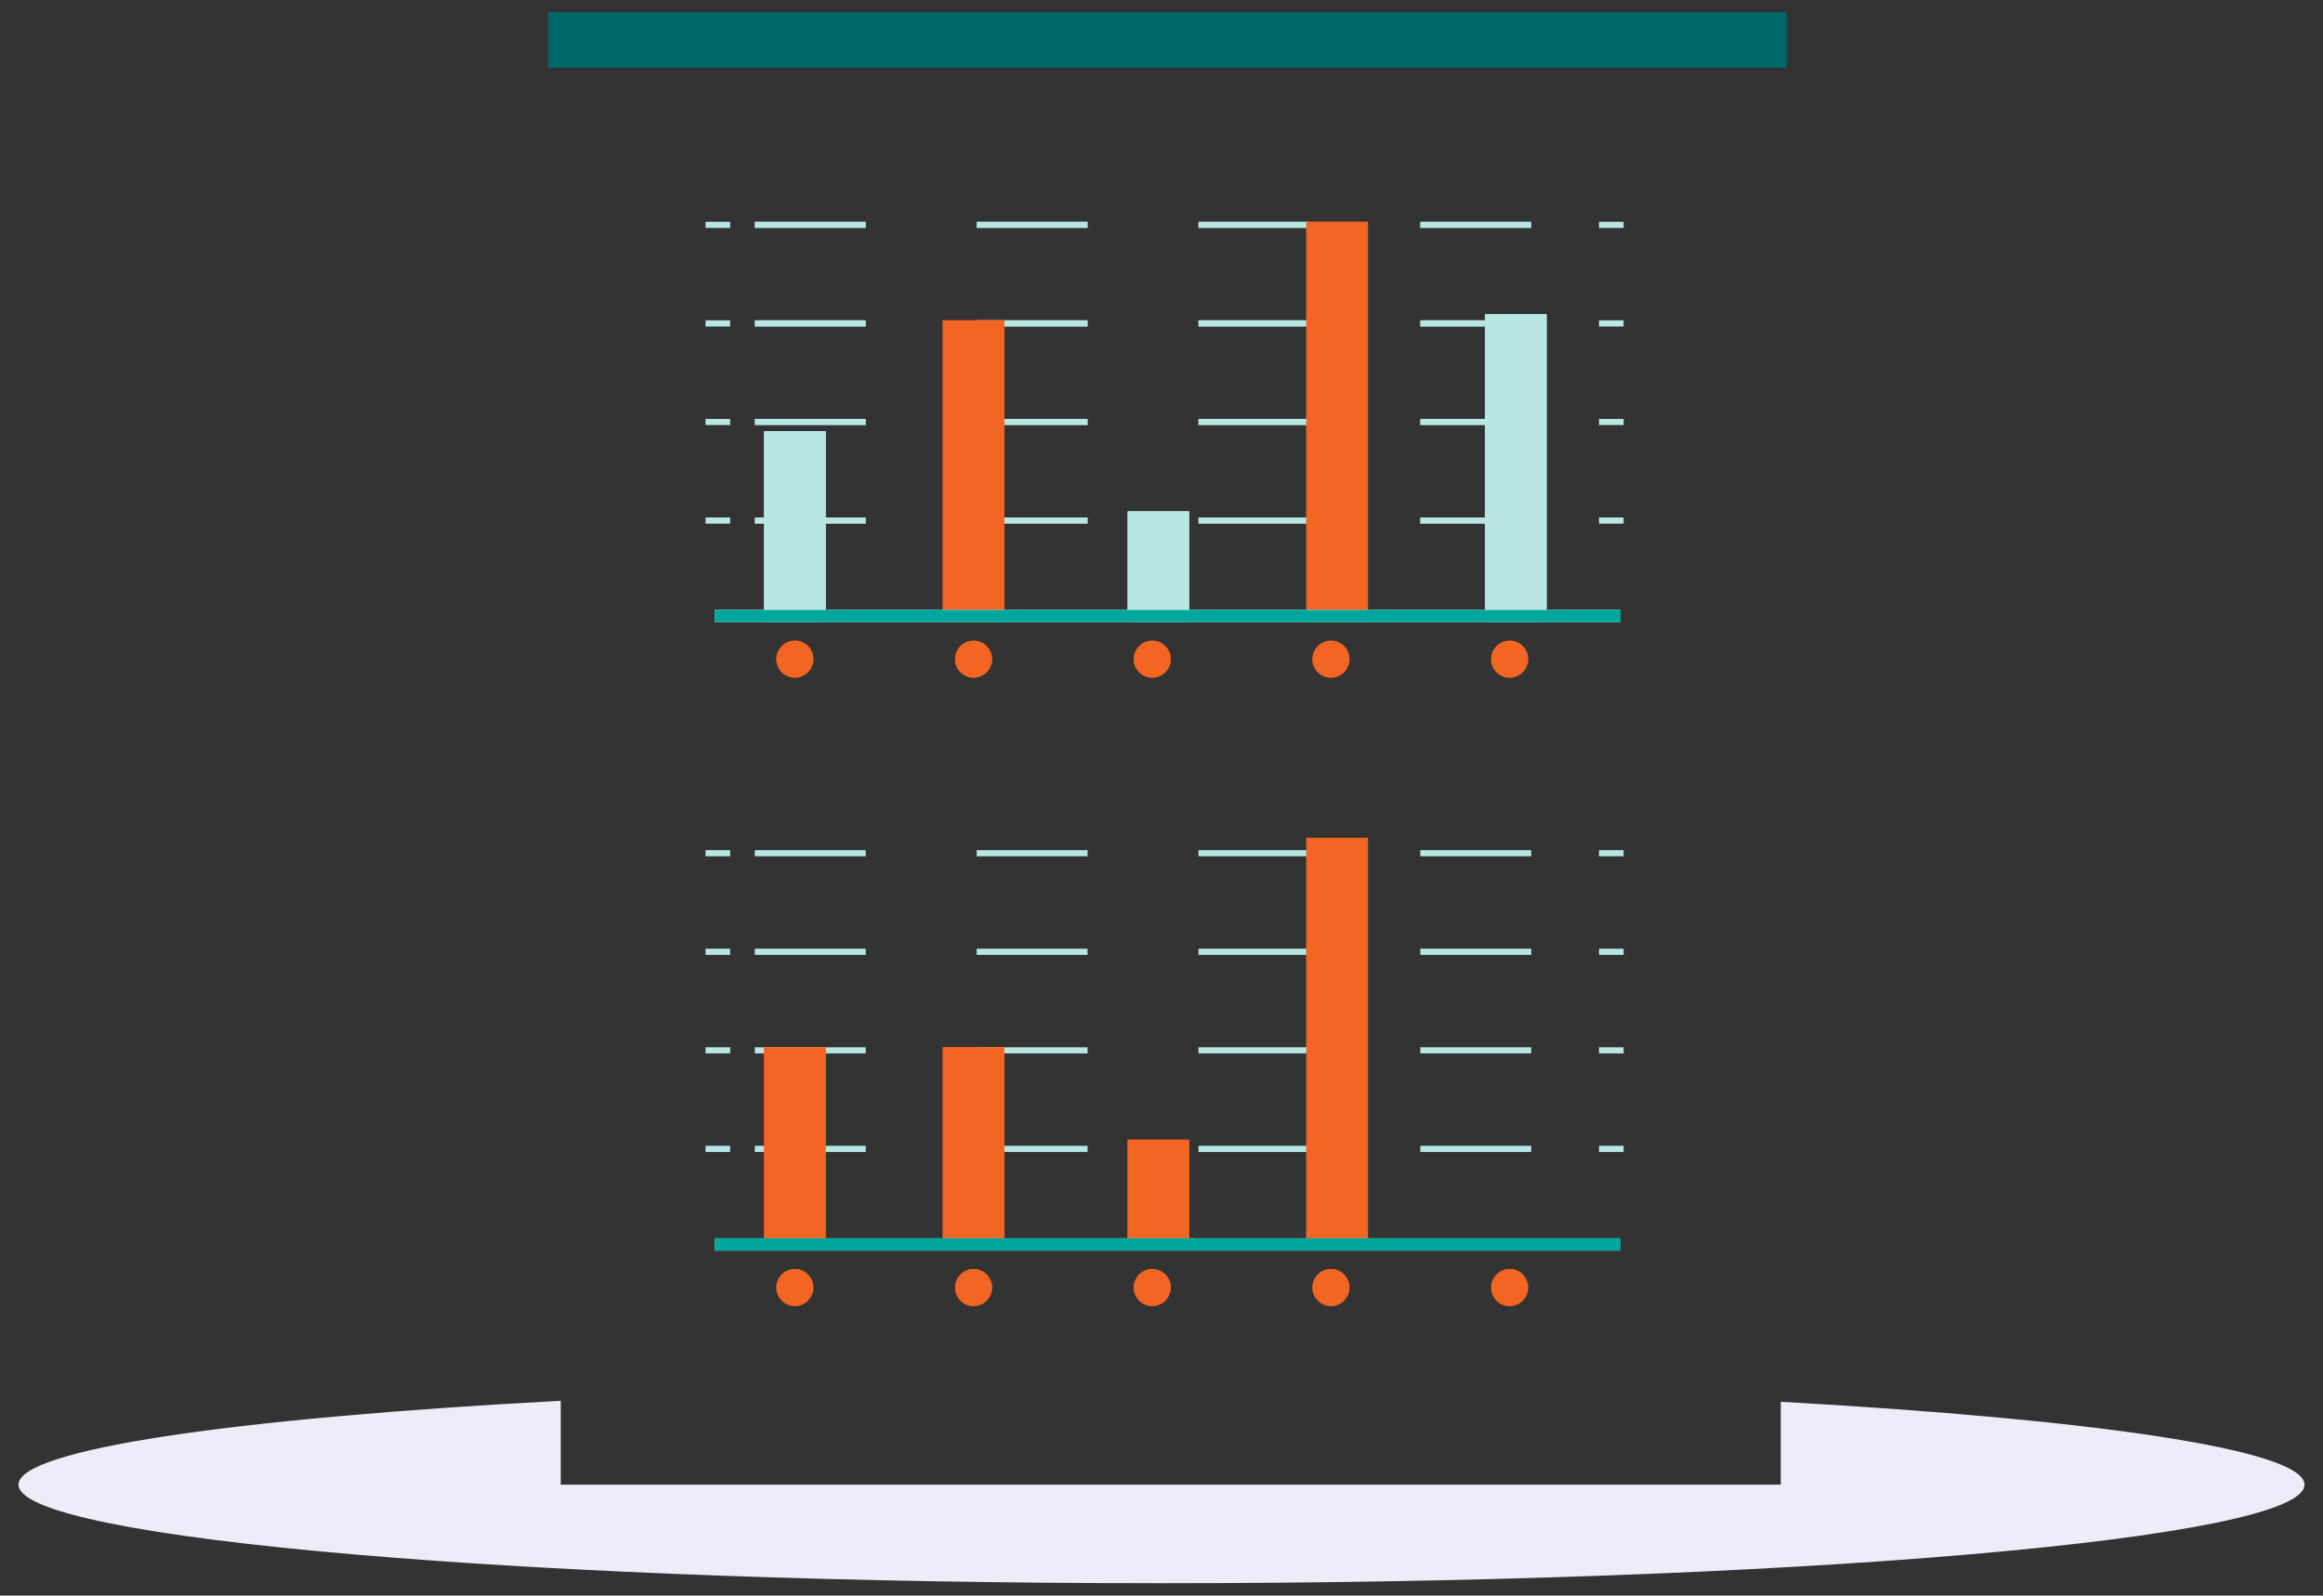 <svg xmlns="http://www.w3.org/2000/svg" xmlns:xlink="http://www.w3.org/1999/xlink" width="377" height="259" viewBox="0 0 377 259">
  <rect x="0" y="0" width="377" height="259" fill="#333333" stroke="none"/>
  <defs>
    <clipPath id="clip-path">
      <rect width="126" height="6" fill="none"/>
    </clipPath>
    <clipPath id="clip-path-3">
      <rect width="139" height="52" fill="none"/>
    </clipPath>
    <clipPath id="clip-path-5">
      <rect width="4" height="52" fill="none"/>
    </clipPath>
    <clipPath id="clip-Reports">
      <rect width="377" height="259"/>
    </clipPath>
  </defs>
  <g id="Reports" clip-path="url(#clip-Reports)">
    <rect width="377" height="259" fill="rgba(255,255,255,0)"/>
    <g id="Group_173" data-name="Group 173" transform="translate(-1334 -589)">
      <g id="Rectangle_1632" data-name="Rectangle 1632" transform="translate(1423 591)" fill="#006768" stroke="#006768" stroke-width="1">
        <rect width="201" height="9" stroke="none"/>
        <rect x="0.5" y="0.5" width="200" height="8" fill="none"/>
      </g>
      <g id="Repeat_Grid_3" data-name="Repeat Grid 3" transform="translate(1460 693)" clip-path="url(#clip-path)">
        <g transform="translate(-9440 -16865)">
          <g id="Ellipse_73" data-name="Ellipse 73" transform="translate(9440 16865)" fill="#f26522" stroke="#f26522" stroke-width="1">
            <circle cx="3" cy="3" r="3" stroke="none"/>
            <circle cx="3" cy="3" r="2.5" fill="none"/>
          </g>
        </g>
        <g transform="translate(-9411 -16865)">
          <g id="Ellipse_73-2" data-name="Ellipse 73" transform="translate(9440 16865)" fill="#f26522" stroke="#f26522" stroke-width="1">
            <circle cx="3" cy="3" r="3" stroke="none"/>
            <circle cx="3" cy="3" r="2.5" fill="none"/>
          </g>
        </g>
        <g transform="translate(-9382 -16865)">
          <g id="Ellipse_73-3" data-name="Ellipse 73" transform="translate(9440 16865)" fill="#f26522" stroke="#f26522" stroke-width="1">
            <circle cx="3" cy="3" r="3" stroke="none"/>
            <circle cx="3" cy="3" r="2.5" fill="none"/>
          </g>
        </g>
        <g transform="translate(-9353 -16865)">
          <g id="Ellipse_73-4" data-name="Ellipse 73" transform="translate(9440 16865)" fill="#f26522" stroke="#f26522" stroke-width="1">
            <circle cx="3" cy="3" r="3" stroke="none"/>
            <circle cx="3" cy="3" r="2.5" fill="none"/>
          </g>
        </g>
        <g transform="translate(-9324 -16865)">
          <g id="Ellipse_73-5" data-name="Ellipse 73" transform="translate(9440 16865)" fill="#f26522" stroke="#f26522" stroke-width="1">
            <circle cx="3" cy="3" r="3" stroke="none"/>
            <circle cx="3" cy="3" r="2.5" fill="none"/>
          </g>
        </g>
      </g>
      <g id="Repeat_Grid_4" data-name="Repeat Grid 4" transform="translate(1460 795)" clip-path="url(#clip-path)">
        <g transform="translate(-9440 -16865)">
          <g id="Ellipse_73-6" data-name="Ellipse 73" transform="translate(9440 16865)" fill="#f26522" stroke="#f26522" stroke-width="1">
            <circle cx="3" cy="3" r="3" stroke="none"/>
            <circle cx="3" cy="3" r="2.5" fill="none"/>
          </g>
        </g>
        <g transform="translate(-9411 -16865)">
          <g id="Ellipse_73-7" data-name="Ellipse 73" transform="translate(9440 16865)" fill="#f26522" stroke="#f26522" stroke-width="1">
            <circle cx="3" cy="3" r="3" stroke="none"/>
            <circle cx="3" cy="3" r="2.5" fill="none"/>
          </g>
        </g>
        <g transform="translate(-9382 -16865)">
          <g id="Ellipse_73-8" data-name="Ellipse 73" transform="translate(9440 16865)" fill="#f26522" stroke="#f26522" stroke-width="1">
            <circle cx="3" cy="3" r="3" stroke="none"/>
            <circle cx="3" cy="3" r="2.5" fill="none"/>
          </g>
        </g>
        <g transform="translate(-9353 -16865)">
          <g id="Ellipse_73-9" data-name="Ellipse 73" transform="translate(9440 16865)" fill="#f26522" stroke="#f26522" stroke-width="1">
            <circle cx="3" cy="3" r="3" stroke="none"/>
            <circle cx="3" cy="3" r="2.5" fill="none"/>
          </g>
        </g>
        <g transform="translate(-9324 -16865)">
          <g id="Ellipse_73-10" data-name="Ellipse 73" transform="translate(9440 16865)" fill="#f26522" stroke="#f26522" stroke-width="1">
            <circle cx="3" cy="3" r="3" stroke="none"/>
            <circle cx="3" cy="3" r="2.5" fill="none"/>
          </g>
        </g>
      </g>
      <g id="Subtraction_7" data-name="Subtraction 7" transform="translate(1337 810)" fill="#ededfa">
        <path d="M 185.5 35.5 C 135.965 35.5 89.397 33.836 54.375 30.816 C 37.358 29.348 24.001 27.64 14.677 25.738 C 9.897 24.763 6.256 23.749 3.858 22.724 C 1.692 21.799 0.5 20.832 0.5 20 C 0.5 19.342 1.276 17.99 6.476 16.319 C 10.52 15.019 16.507 13.763 24.269 12.588 C 39.502 10.281 61.357 8.319 87.5 6.913 L 87.5 20 L 87.5 20.5 L 88 20.5 L 286 20.5 L 286.5 20.5 L 286.5 20 L 286.5 7.078 C 311.813 8.498 332.933 10.449 347.603 12.721 C 355.09 13.881 360.861 15.117 364.755 16.394 C 369.754 18.033 370.5 19.357 370.5 20 C 370.5 20.832 369.307 21.799 367.142 22.724 C 364.743 23.749 361.103 24.763 356.322 25.738 C 346.998 27.64 333.642 29.348 316.625 30.816 C 281.603 33.836 235.035 35.5 185.5 35.5 Z" stroke="none"/>
        <path d="M 185.5 35 C 235.021 35 281.574 33.337 316.582 30.318 C 333.58 28.851 346.917 27.146 356.223 25.248 C 360.97 24.28 364.578 23.276 366.945 22.265 C 369.853 21.023 370 20.16 370 20 C 370 19.684 369.594 19.224 368.914 18.768 C 367.975 18.139 366.523 17.5 364.599 16.869 C 360.731 15.6 354.987 14.371 347.527 13.215 C 332.974 10.961 312.064 9.024 287 7.607 L 287 20 L 287 21 L 286 21 L 88 21 L 87 21 L 87 20 L 87 7.441 C 61.108 8.844 39.459 10.793 24.344 13.082 C 16.608 14.254 10.648 15.503 6.629 16.795 C 4.627 17.438 3.116 18.091 2.137 18.734 C 1.425 19.202 1 19.675 1 20 C 1 20.16 1.147 21.023 4.054 22.265 C 6.422 23.276 10.03 24.28 14.777 25.248 C 24.083 27.146 37.42 28.851 54.418 30.318 C 89.426 33.337 135.979 35 185.5 35 M 185.5 36 C 135.951 36 89.368 34.336 54.332 31.314 C 37.296 29.844 23.921 28.133 14.578 26.228 C 4.905 24.255 8.447265827271622e-06 22.16 8.447265827271622e-06 20 C 8.447265827271622e-06 18.59 2.127 17.191 6.323 15.843 C 10.392 14.535 16.405 13.273 24.194 12.093 C 39.545 9.768 61.609 7.795 88 6.385 L 88 20 L 286 20 L 286 6.549 C 311.568 7.973 332.896 9.937 347.68 12.227 C 355.193 13.391 360.991 14.633 364.911 15.919 C 368.951 17.244 371 18.617 371 20 C 371 22.16 366.095 24.255 356.422 26.228 C 347.079 28.133 333.704 29.844 316.668 31.314 C 281.632 34.336 235.049 36 185.5 36 Z" stroke="none" fill="#ededfa"/>
      </g>
      <g id="Repeat_Grid_5" data-name="Repeat Grid 5" transform="translate(1456.5 625)" clip-path="url(#clip-path-3)">
        <g transform="translate(-9436.5 -16797)">
          <line id="Line_111" data-name="Line 111" x2="139" transform="translate(9436.5 16797.5)" fill="none" stroke="#707070" stroke-width="1" stroke-dasharray="18"/>
        </g>
        <g transform="translate(-9436.5 -16781)">
          <line id="Line_111-2" data-name="Line 111" x2="139" transform="translate(9436.5 16797.5)" fill="none" stroke="#707070" stroke-width="1" stroke-dasharray="18"/>
        </g>
        <g transform="translate(-9436.5 -16765)">
          <line id="Line_111-3" data-name="Line 111" x2="139" transform="translate(9436.5 16797.5)" fill="none" stroke="#707070" stroke-width="1" stroke-dasharray="18"/>
        </g>
        <g transform="translate(-9436.5 -16749)">
          <line id="Line_111-4" data-name="Line 111" x2="139" transform="translate(9436.5 16797.5)" fill="none" stroke="#707070" stroke-width="1" stroke-dasharray="18"/>
        </g>
      </g>
      <g id="Repeat_Grid_6" data-name="Repeat Grid 6" transform="translate(1456.5 727)" clip-path="url(#clip-path-3)">
        <g transform="translate(-9436.5 -16797)">
          <line id="Line_111-5" data-name="Line 111" x2="139" transform="translate(9436.5 16797.5)" fill="none" stroke="#b8e6e4" stroke-width="1" stroke-dasharray="18"/>
        </g>
        <g transform="translate(-9436.5 -16781)">
          <line id="Line_111-6" data-name="Line 111" x2="139" transform="translate(9436.5 16797.5)" fill="none" stroke="#b8e6e4" stroke-width="1" stroke-dasharray="18"/>
        </g>
        <g transform="translate(-9436.5 -16765)">
          <line id="Line_111-7" data-name="Line 111" x2="139" transform="translate(9436.5 16797.5)" fill="none" stroke="#b8e6e4" stroke-width="1" stroke-dasharray="18"/>
        </g>
        <g transform="translate(-9436.5 -16749)">
          <line id="Line_111-8" data-name="Line 111" x2="139" transform="translate(9436.5 16797.5)" fill="none" stroke="#b8e6e4" stroke-width="1" stroke-dasharray="18"/>
        </g>
      </g>
      <g id="Repeat_Grid_7" data-name="Repeat Grid 7" transform="translate(1593.5 625)" clip-path="url(#clip-path-5)">
        <g transform="translate(-9573.5 -16797)">
          <line id="Line_112" data-name="Line 112" x2="4" transform="translate(9573.5 16797.5)" fill="none" stroke="#b8e6e4" stroke-width="1"/>
        </g>
        <g transform="translate(-9573.5 -16781)">
          <line id="Line_112-2" data-name="Line 112" x2="4" transform="translate(9573.5 16797.5)" fill="none" stroke="#b8e6e4" stroke-width="1"/>
        </g>
        <g transform="translate(-9573.5 -16765)">
          <line id="Line_112-3" data-name="Line 112" x2="4" transform="translate(9573.5 16797.5)" fill="none" stroke="#b8e6e4" stroke-width="1"/>
        </g>
        <g transform="translate(-9573.5 -16749)">
          <line id="Line_112-4" data-name="Line 112" x2="4" transform="translate(9573.5 16797.5)" fill="none" stroke="#b8e6e4" stroke-width="1"/>
        </g>
      </g>
      <g id="Repeat_Grid_12" data-name="Repeat Grid 12" transform="translate(1593.5 727)" clip-path="url(#clip-path-5)">
        <g transform="translate(-9573.5 -16797)">
          <line id="Line_112-5" data-name="Line 112" x2="4" transform="translate(9573.5 16797.5)" fill="none" stroke="#b8e6e4" stroke-width="1"/>
        </g>
        <g transform="translate(-9573.5 -16781)">
          <line id="Line_112-6" data-name="Line 112" x2="4" transform="translate(9573.5 16797.5)" fill="none" stroke="#b8e6e4" stroke-width="1"/>
        </g>
        <g transform="translate(-9573.5 -16765)">
          <line id="Line_112-7" data-name="Line 112" x2="4" transform="translate(9573.5 16797.5)" fill="none" stroke="#b8e6e4" stroke-width="1"/>
        </g>
        <g transform="translate(-9573.5 -16749)">
          <line id="Line_112-8" data-name="Line 112" x2="4" transform="translate(9573.5 16797.5)" fill="none" stroke="#b8e6e4" stroke-width="1"/>
        </g>
      </g>
      <g id="Repeat_Grid_10" data-name="Repeat Grid 10" transform="translate(1448.5 625)" clip-path="url(#clip-path-5)">
        <g transform="translate(-9573.5 -16797)">
          <line id="Line_112-9" data-name="Line 112" x2="4" transform="translate(9573.5 16797.5)" fill="none" stroke="#b8e6e4" stroke-width="1"/>
        </g>
        <g transform="translate(-9573.5 -16781)">
          <line id="Line_112-10" data-name="Line 112" x2="4" transform="translate(9573.5 16797.5)" fill="none" stroke="#b8e6e4" stroke-width="1"/>
        </g>
        <g transform="translate(-9573.5 -16765)">
          <line id="Line_112-11" data-name="Line 112" x2="4" transform="translate(9573.5 16797.5)" fill="none" stroke="#b8e6e4" stroke-width="1"/>
        </g>
        <g transform="translate(-9573.5 -16749)">
          <line id="Line_112-12" data-name="Line 112" x2="4" transform="translate(9573.5 16797.5)" fill="none" stroke="#b8e6e4" stroke-width="1"/>
        </g>
      </g>
      <g id="Repeat_Grid_11" data-name="Repeat Grid 11" transform="translate(1448.5 727)" clip-path="url(#clip-path-5)">
        <g transform="translate(-9573.5 -16797)">
          <line id="Line_112-13" data-name="Line 112" x2="4" transform="translate(9573.5 16797.5)" fill="none" stroke="#b8e6e4" stroke-width="1"/>
        </g>
        <g transform="translate(-9573.5 -16781)">
          <line id="Line_112-14" data-name="Line 112" x2="4" transform="translate(9573.5 16797.5)" fill="none" stroke="#b8e6e4" stroke-width="1"/>
        </g>
        <g transform="translate(-9573.5 -16765)">
          <line id="Line_112-15" data-name="Line 112" x2="4" transform="translate(9573.5 16797.5)" fill="none" stroke="#b8e6e4" stroke-width="1"/>
        </g>
        <g transform="translate(-9573.5 -16749)">
          <line id="Line_112-16" data-name="Line 112" x2="4" transform="translate(9573.5 16797.5)" fill="none" stroke="#b8e6e4" stroke-width="1"/>
        </g>
      </g>
      <g id="Repeat_Grid_8" data-name="Repeat Grid 8" transform="translate(1456.5 625)" clip-path="url(#clip-path-3)">
        <g transform="translate(-9436.5 -16797)">
          <line id="Line_111-9" data-name="Line 111" x2="139" transform="translate(9436.5 16797.5)" fill="none" stroke="#707070" stroke-width="1" stroke-dasharray="18"/>
        </g>
        <g transform="translate(-9436.5 -16781)">
          <line id="Line_111-10" data-name="Line 111" x2="139" transform="translate(9436.5 16797.5)" fill="none" stroke="#707070" stroke-width="1" stroke-dasharray="18"/>
        </g>
        <g transform="translate(-9436.5 -16765)">
          <line id="Line_111-11" data-name="Line 111" x2="139" transform="translate(9436.5 16797.5)" fill="none" stroke="#707070" stroke-width="1" stroke-dasharray="18"/>
        </g>
        <g transform="translate(-9436.5 -16749)">
          <line id="Line_111-12" data-name="Line 111" x2="139" transform="translate(9436.5 16797.5)" fill="none" stroke="#707070" stroke-width="1" stroke-dasharray="18"/>
        </g>
      </g>
      <g id="Repeat_Grid_9" data-name="Repeat Grid 9" transform="translate(1456.5 625)" clip-path="url(#clip-path-3)">
        <g transform="translate(-9436.5 -16797)">
          <line id="Line_111-13" data-name="Line 111" x2="139" transform="translate(9436.5 16797.5)" fill="none" stroke="#b8e6e4" stroke-width="1" stroke-dasharray="18"/>
        </g>
        <g transform="translate(-9436.5 -16781)">
          <line id="Line_111-14" data-name="Line 111" x2="139" transform="translate(9436.5 16797.5)" fill="none" stroke="#b8e6e4" stroke-width="1" stroke-dasharray="18"/>
        </g>
        <g transform="translate(-9436.5 -16765)">
          <line id="Line_111-15" data-name="Line 111" x2="139" transform="translate(9436.5 16797.5)" fill="none" stroke="#b8e6e4" stroke-width="1" stroke-dasharray="18"/>
        </g>
        <g transform="translate(-9436.5 -16749)">
          <line id="Line_111-16" data-name="Line 111" x2="139" transform="translate(9436.5 16797.5)" fill="none" stroke="#b8e6e4" stroke-width="1" stroke-dasharray="18"/>
        </g>
      </g>
      <g id="Rectangle_1651" data-name="Rectangle 1651" transform="translate(1458 659)" fill="#b8e6e4" stroke="#b8e6e4" stroke-width="1">
        <rect width="10" height="31" stroke="none"/>
        <rect x="0.5" y="0.5" width="9" height="30" fill="none"/>
      </g>
      <g id="Rectangle_1652" data-name="Rectangle 1652" transform="translate(1517 672)" fill="#b8e6e4" stroke="#b8e6e4" stroke-width="1">
        <rect width="10" height="18" stroke="none"/>
        <rect x="0.5" y="0.5" width="9" height="17" fill="none"/>
      </g>
      <g id="Rectangle_1653" data-name="Rectangle 1653" transform="translate(1487 759)" fill="#f26522" stroke="#f26522" stroke-width="1">
        <rect width="10" height="31" stroke="none"/>
        <rect x="0.5" y="0.5" width="9" height="30" fill="none"/>
      </g>
      <g id="Rectangle_1654" data-name="Rectangle 1654" transform="translate(1546 725)" fill="#f26522" stroke="#f26522" stroke-width="1">
        <rect width="10" height="65" stroke="none"/>
        <rect x="0.5" y="0.5" width="9" height="64" fill="none"/>
      </g>
      <g id="Rectangle_1655" data-name="Rectangle 1655" transform="translate(1458 759)" fill="#f26522" stroke="#f26522" stroke-width="1">
        <rect width="10" height="31" stroke="none"/>
        <rect x="0.5" y="0.5" width="9" height="30" fill="none"/>
      </g>
      <g id="Rectangle_1656" data-name="Rectangle 1656" transform="translate(1517 774)" fill="#f26522" stroke="#f26522" stroke-width="1">
        <rect width="10" height="16" stroke="none"/>
        <rect x="0.5" y="0.5" width="9" height="15" fill="none"/>
      </g>
      <g id="Rectangle_1657" data-name="Rectangle 1657" transform="translate(1487 641)" fill="#f26522" stroke="#f26522" stroke-width="1">
        <rect width="10" height="49" stroke="none"/>
        <rect x="0.5" y="0.5" width="9" height="48" fill="none"/>
      </g>
      <g id="Rectangle_1658" data-name="Rectangle 1658" transform="translate(1546 625)" fill="#f26522" stroke="#f26522" stroke-width="1">
        <rect width="10" height="65" stroke="none"/>
        <rect x="0.5" y="0.5" width="9" height="64" fill="none"/>
      </g>
      <g id="Rectangle_1659" data-name="Rectangle 1659" transform="translate(1575 640)" fill="#b8e6e4" stroke="#b8e6e4" stroke-width="1">
        <rect width="10" height="50" stroke="none"/>
        <rect x="0.5" y="0.5" width="9" height="49" fill="none"/>
      </g>
      <g id="Rectangle_1660" data-name="Rectangle 1660" transform="translate(1450 688)" fill="#fff" stroke="#00a79d" stroke-width="1">
        <rect width="147" height="2" stroke="none"/>
        <rect x="0.5" y="0.5" width="146" height="1" fill="none"/>
      </g>
      <g id="Rectangle_1661" data-name="Rectangle 1661" transform="translate(1450 790)" fill="#fff" stroke="#00a79d" stroke-width="1">
        <rect width="147" height="2" stroke="none"/>
        <rect x="0.5" y="0.5" width="146" height="1" fill="none"/>
      </g>
    </g>
  </g>
</svg>
